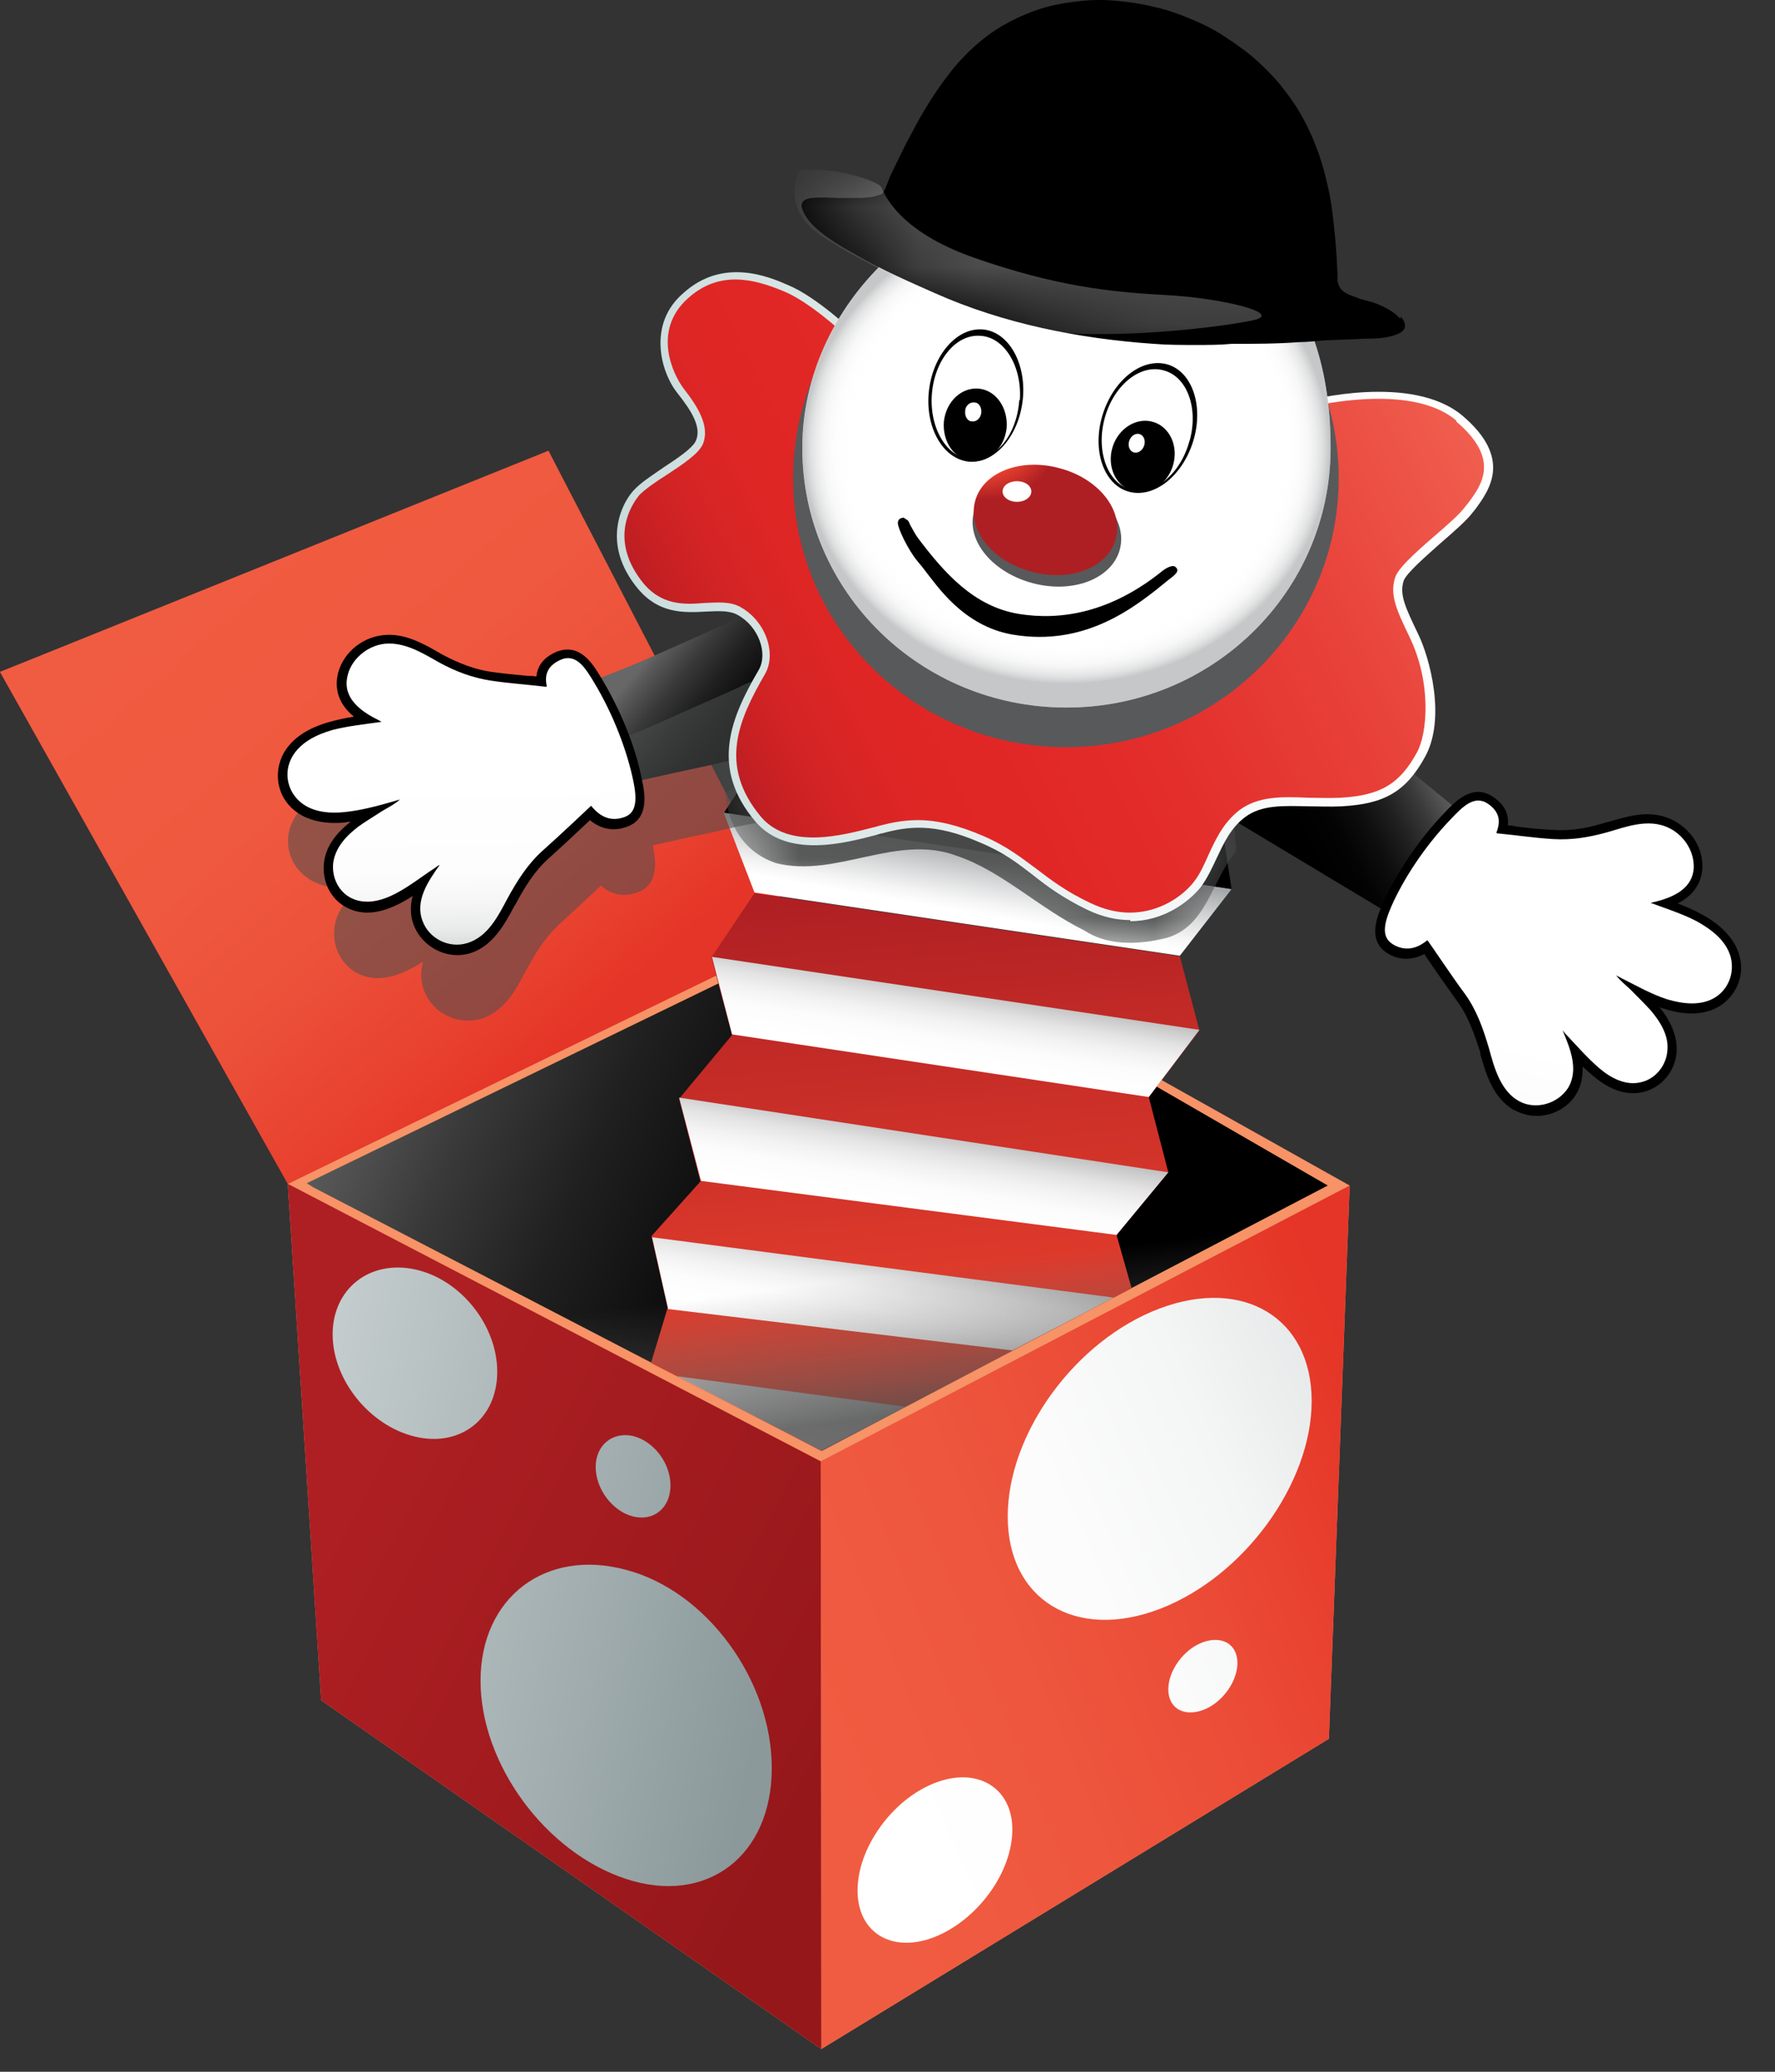 <svg width="30" height="35" viewBox="0 0 30 35" fill="none" xmlns="http://www.w3.org/2000/svg">
<rect x="0" y="0" width="30" height="35" fill="#333333" stroke="none"/>
<path d="M4.864 19.999L5.428 28.725L13.881 34.616L22.46 29.375L22.811 20.028L19.279 18.048L13.949 15.418" fill="#F79366"/>
<path d="M13.511 15.796L4.864 19.999L0 11.351L9.26 7.673L13.511 15.796Z" fill="#E12726"/>
<path d="M0 11.351L9.27 7.614L13.511 15.796L4.864 19.999L0 11.351Z" fill="url(#paint0_linear_2296_143)"/>
<path d="M22.46 29.375L13.881 34.616L13.871 24.687L22.811 20.028L22.46 29.375Z" fill="url(#paint1_linear_2296_143)"/>
<path d="M4.864 19.999L13.871 24.687L13.881 34.616L5.428 28.725L4.864 19.999Z" fill="url(#paint2_linear_2296_143)"/>
<path d="M5.292 20.057L13.871 24.503L22.441 20.028L19.231 18.174L13.988 15.719L5.185 19.989" fill="url(#paint3_linear_2296_143)"/>
<path d="M8.404 23.173C8.404 23.969 7.782 24.454 7.013 24.27C6.245 24.085 5.622 23.309 5.622 22.542C5.622 21.775 6.245 21.28 7.013 21.445C7.782 21.61 8.404 22.387 8.404 23.173Z" fill="url(#paint4_linear_2296_143)"/>
<path d="M13.044 29.87C13.044 31.355 11.945 32.19 10.583 31.743C9.221 31.297 8.122 29.802 8.122 28.395C8.122 26.987 9.221 26.152 10.583 26.521C11.945 26.88 13.044 28.385 13.044 29.87Z" fill="url(#paint5_linear_2296_143)"/>
<path d="M11.332 25.095C11.332 25.473 11.05 25.706 10.7 25.619C10.35 25.531 10.068 25.153 10.068 24.784C10.068 24.415 10.35 24.182 10.7 24.26C11.05 24.347 11.332 24.716 11.332 25.095Z" fill="url(#paint6_linear_2296_143)"/>
<path d="M17.11 30.908C17.11 31.627 16.527 32.432 15.797 32.723C15.077 33.005 14.494 32.655 14.494 31.937C14.494 31.219 15.077 30.404 15.797 30.122C16.517 29.841 17.11 30.2 17.11 30.908Z" fill="url(#paint7_linear_2296_143)"/>
<path d="M22.169 23.668C22.169 25.065 21.021 26.638 19.601 27.181C18.18 27.725 17.032 27.026 17.032 25.619C17.032 24.211 18.18 22.639 19.601 22.105C21.021 21.571 22.169 22.27 22.169 23.668Z" fill="url(#paint8_linear_2296_143)"/>
<path d="M20.914 28.094C20.914 28.414 20.651 28.773 20.33 28.89C20.009 29.006 19.746 28.86 19.746 28.54C19.746 28.22 20.009 27.861 20.33 27.744C20.651 27.628 20.914 27.773 20.914 28.094Z" fill="url(#paint9_linear_2296_143)"/>
<path d="M12.966 10.254L12.431 10.458C12.344 10.507 12.256 10.545 12.169 10.584C11.751 10.769 11.342 10.953 10.924 11.137C10.758 11.215 10.321 11.38 10.039 11.497C9.893 11.555 9.786 11.594 9.786 11.594L10.467 13.312L10.729 13.185V13.205L11.342 13.069C11.644 13.001 11.955 12.943 12.256 12.865L12.655 12.787L12.928 11.419L13.132 10.274L12.986 10.245L12.966 10.254Z" fill="url(#paint10_linear_2296_143)"/>
<path d="M23.501 15.447L20.398 13.583L22.091 11.972L22.149 11.895L22.246 11.72L24.707 13.739" fill="url(#paint11_linear_2296_143)"/>
<path d="M19.124 21.756L18.871 20.863L19.746 19.805L19.416 18.533L20.272 17.407L19.941 16.155L12.752 15.088L12.023 16.175L12.373 17.485L11.478 18.562L11.838 19.96L11.011 20.882L11.284 22.095L11.002 23.027C11.391 23.221 13.881 24.512 13.881 24.512C13.881 24.512 19.104 21.775 19.124 21.765V21.756Z" fill="url(#paint12_linear_2296_143)"/>
<path d="M12.033 16.165L20.272 17.398L19.416 18.533L12.373 17.475" fill="url(#paint13_linear_2296_143)"/>
<path d="M11.478 18.543L19.746 19.805L18.871 20.863L11.848 19.95" fill="url(#paint14_linear_2296_143)"/>
<path d="M11.021 20.902L18.822 21.921L17.11 22.814L11.293 22.115" fill="url(#paint15_linear_2296_143)"/>
<path d="M25.593 18.757C25.233 18.553 25.116 18.145 25.019 17.805V17.776C24.921 17.485 24.824 17.175 24.62 16.903C24.474 16.699 24.221 16.34 24.085 16.136C24.085 16.136 24.085 16.126 24.075 16.117C23.812 16.253 23.598 16.194 23.453 16.107C23.093 15.884 23.287 15.457 23.375 15.253C23.608 14.738 23.988 14.175 24.406 13.739C24.6 13.535 24.892 13.224 25.242 13.467C25.427 13.593 25.505 13.748 25.485 13.943C25.534 13.943 25.573 13.952 25.622 13.962C25.826 13.991 26.04 14.01 26.244 14.02C26.517 14.04 26.799 14.001 27.11 13.904L27.188 13.884C27.489 13.797 27.82 13.69 28.16 13.807C28.53 13.933 28.793 14.292 28.773 14.67C28.754 14.981 28.55 15.165 28.355 15.262C28.482 15.311 28.618 15.369 28.744 15.437C29.094 15.622 29.318 15.864 29.396 16.136C29.493 16.466 29.357 16.806 29.075 16.99C28.832 17.145 28.501 17.165 28.122 17.039C28.092 17.039 28.063 17.019 28.044 17.01C28.258 17.272 28.355 17.534 28.336 17.786C28.306 18.106 28.083 18.368 27.781 18.446C27.509 18.514 27.227 18.427 26.935 18.184C26.867 18.126 26.808 18.077 26.75 18.019C26.75 18.184 26.731 18.339 26.633 18.495C26.458 18.776 26.108 18.902 25.806 18.834C25.738 18.815 25.67 18.795 25.602 18.757H25.593ZM26.526 17.31C26.526 17.31 26.546 17.33 26.555 17.34C26.565 17.349 26.575 17.359 26.585 17.378C26.633 17.427 26.672 17.475 26.721 17.524C26.857 17.67 26.983 17.815 27.129 17.932C27.343 18.106 27.528 18.174 27.694 18.135C27.859 18.097 27.995 17.932 28.015 17.747C28.034 17.573 27.956 17.388 27.771 17.175C27.703 17.097 27.625 17.019 27.548 16.942L27.499 16.893C27.499 16.893 27.431 16.835 27.402 16.806C27.324 16.738 27.246 16.67 27.178 16.582L26.77 16.039L27.373 16.35C27.373 16.35 27.441 16.379 27.46 16.398L27.548 16.447C27.762 16.563 27.985 16.68 28.209 16.747C28.404 16.815 28.686 16.864 28.89 16.728C29.055 16.621 29.133 16.418 29.075 16.223C29.017 16.029 28.851 15.864 28.579 15.719C28.365 15.612 28.131 15.525 27.908 15.447L27.324 15.243L27.83 15.117C27.83 15.117 27.908 15.098 27.947 15.088C28.277 14.991 28.433 14.865 28.443 14.661C28.452 14.428 28.287 14.195 28.044 14.117C27.801 14.04 27.528 14.117 27.266 14.205L27.188 14.224C26.838 14.331 26.526 14.37 26.215 14.35C26.001 14.34 25.787 14.311 25.573 14.282C25.466 14.273 25.369 14.253 25.262 14.243L25.048 14.224L25.126 14.03C25.174 13.904 25.184 13.826 25.048 13.739C24.941 13.661 24.834 13.739 24.61 13.972C24.221 14.379 23.851 14.913 23.637 15.398C23.462 15.777 23.54 15.825 23.589 15.855C23.725 15.932 23.842 15.922 23.988 15.796L24.114 15.69L24.211 15.825C24.211 15.825 24.26 15.893 24.308 15.971C24.445 16.165 24.698 16.534 24.834 16.728C25.058 17.039 25.174 17.378 25.271 17.699V17.728C25.359 18.019 25.456 18.349 25.7 18.485C25.904 18.601 26.186 18.524 26.312 18.33C26.458 18.106 26.351 17.815 26.215 17.495L25.865 16.689L26.468 17.32L26.526 17.31Z" fill="black"/>
<path d="M25.301 14.078C25.612 14.107 25.933 14.156 26.244 14.175C26.565 14.195 26.857 14.146 27.168 14.059C27.47 13.972 27.801 13.845 28.122 13.952C28.413 14.049 28.637 14.34 28.627 14.661C28.608 15 28.306 15.146 28.015 15.224C27.976 15.233 27.937 15.243 27.898 15.253C28.16 15.35 28.433 15.437 28.676 15.563C28.919 15.699 29.172 15.884 29.25 16.165C29.318 16.427 29.221 16.699 28.997 16.845C28.754 17 28.443 16.961 28.18 16.883C27.908 16.796 27.655 16.65 27.402 16.524C27.373 16.505 27.343 16.495 27.314 16.476C27.402 16.592 27.518 16.67 27.616 16.777C27.713 16.874 27.81 16.971 27.898 17.068C28.063 17.262 28.209 17.495 28.18 17.757C28.16 18 27.985 18.223 27.742 18.281C27.48 18.349 27.227 18.213 27.032 18.048C26.828 17.873 26.653 17.67 26.468 17.475C26.448 17.456 26.429 17.427 26.41 17.407C26.536 17.708 26.692 18.077 26.497 18.388C26.322 18.65 25.952 18.757 25.67 18.601C25.359 18.427 25.252 18.029 25.165 17.708C25.067 17.378 24.96 17.068 24.756 16.786C24.552 16.515 24.153 15.913 24.124 15.884C24.007 15.981 23.793 16.107 23.54 15.952C23.355 15.835 23.375 15.631 23.521 15.301C23.715 14.865 24.065 14.311 24.523 13.836C24.717 13.632 24.921 13.418 25.155 13.583C25.388 13.748 25.34 13.933 25.291 14.069L25.301 14.078Z" fill="url(#paint16_linear_2296_143)"/>
<path d="M11.449 23.25L15.301 23.765L13.881 24.503L11.449 23.25Z" fill="url(#paint17_linear_2296_143)"/>
<path d="M12.227 13.719L20.816 15.02L19.941 16.146L12.752 15.078" fill="url(#paint18_linear_2296_143)"/>
<g style="mix-blend-mode:multiply" opacity="0.56">
<path d="M13.132 11.351L12.597 11.555C12.509 11.603 12.422 11.642 12.334 11.681C11.916 11.865 11.507 12.05 11.089 12.234C10.943 12.302 10.603 12.438 10.33 12.545C10.184 12.302 9.961 11.953 9.581 12.118C9.377 12.205 9.26 12.341 9.241 12.535C9.192 12.535 9.153 12.535 9.105 12.525C8.9 12.506 8.686 12.487 8.482 12.457C8.21 12.419 7.947 12.322 7.655 12.166L7.587 12.127C7.315 11.972 7.013 11.807 6.653 11.836C6.264 11.875 5.934 12.176 5.875 12.545C5.827 12.855 5.982 13.069 6.157 13.215C6.021 13.234 5.885 13.263 5.749 13.302C5.36 13.409 5.097 13.593 4.961 13.845C4.796 14.146 4.854 14.515 5.097 14.748C5.301 14.952 5.622 15.039 6.011 15C6.041 15 6.07 15 6.099 14.991C5.827 15.204 5.681 15.428 5.652 15.68C5.613 16 5.778 16.311 6.05 16.447C6.303 16.573 6.595 16.544 6.936 16.369C7.013 16.33 7.081 16.291 7.15 16.243C7.111 16.398 7.101 16.563 7.169 16.738C7.286 17.048 7.587 17.242 7.908 17.242C7.976 17.242 8.054 17.233 8.122 17.213C8.521 17.097 8.725 16.718 8.881 16.408L8.9 16.379C9.046 16.107 9.212 15.835 9.465 15.602C9.649 15.437 9.97 15.136 10.146 14.971C10.146 14.971 10.146 14.971 10.155 14.962C10.379 15.156 10.603 15.136 10.768 15.078C11.157 14.942 11.079 14.505 11.031 14.282L11.507 14.175C11.809 14.107 12.12 14.049 12.422 13.972L12.821 13.894L13.093 12.525L13.297 11.38L13.151 11.351H13.132Z" fill="#4D4E4E"/>
</g>
<path d="M12.237 13.729L12.743 12.953L20.242 13.661L20.612 13.71L20.816 15.02" fill="black"/>
<path d="M7.733 16.136C7.412 16.136 7.111 15.932 6.994 15.631C6.926 15.457 6.936 15.292 6.974 15.136C6.906 15.185 6.829 15.224 6.76 15.262C6.42 15.437 6.128 15.466 5.875 15.34C5.593 15.204 5.438 14.894 5.476 14.573C5.506 14.321 5.652 14.098 5.924 13.884C5.895 13.884 5.866 13.884 5.836 13.894C5.447 13.933 5.126 13.845 4.922 13.642C4.679 13.409 4.63 13.04 4.786 12.739C4.922 12.487 5.185 12.302 5.574 12.195C5.71 12.157 5.846 12.127 5.982 12.108C5.807 11.963 5.652 11.749 5.7 11.438C5.759 11.07 6.089 10.769 6.478 10.73C6.829 10.691 7.14 10.866 7.412 11.021L7.48 11.06C7.772 11.215 8.035 11.312 8.307 11.351C8.511 11.38 8.725 11.4 8.93 11.419C8.978 11.419 9.017 11.419 9.066 11.429C9.085 11.235 9.202 11.099 9.406 11.011C9.805 10.856 10.019 11.215 10.165 11.458C10.476 11.972 10.739 12.603 10.846 13.156C10.895 13.38 10.992 13.836 10.583 13.972C10.418 14.03 10.194 14.04 9.97 13.855C9.97 13.855 9.97 13.855 9.961 13.865C9.786 14.03 9.465 14.331 9.28 14.496C9.027 14.719 8.862 15 8.716 15.272L8.696 15.301C8.531 15.612 8.327 15.99 7.937 16.107C7.869 16.126 7.801 16.136 7.723 16.136H7.733ZM8.074 14.01L7.558 14.719C7.354 15.01 7.188 15.262 7.286 15.515C7.373 15.738 7.626 15.864 7.85 15.806C8.122 15.728 8.278 15.418 8.424 15.156L8.443 15.127C8.599 14.835 8.784 14.525 9.076 14.273C9.26 14.107 9.581 13.807 9.756 13.642C9.825 13.574 9.883 13.525 9.883 13.515L10.009 13.409L10.116 13.535C10.233 13.68 10.35 13.729 10.496 13.68C10.554 13.661 10.632 13.632 10.544 13.224C10.437 12.71 10.194 12.108 9.902 11.623C9.737 11.341 9.649 11.254 9.533 11.303C9.387 11.361 9.367 11.438 9.397 11.574L9.435 11.778L9.221 11.759C9.114 11.749 9.017 11.739 8.91 11.73C8.706 11.71 8.482 11.691 8.268 11.652C7.957 11.603 7.665 11.497 7.344 11.322L7.276 11.283C7.033 11.147 6.79 11.011 6.527 11.031C6.284 11.06 6.06 11.254 6.021 11.477C5.992 11.671 6.109 11.827 6.41 11.992C6.449 12.011 6.478 12.03 6.517 12.05L6.984 12.283L6.371 12.36C6.138 12.39 5.885 12.419 5.661 12.487C5.36 12.574 5.165 12.7 5.068 12.875C4.971 13.05 5 13.263 5.146 13.409C5.321 13.583 5.603 13.593 5.807 13.574C6.041 13.554 6.284 13.486 6.517 13.418L6.615 13.389C6.615 13.389 6.683 13.37 6.712 13.36L7.373 13.185L6.858 13.632C6.77 13.71 6.683 13.758 6.595 13.807C6.556 13.826 6.517 13.855 6.478 13.875L6.42 13.913C6.323 13.972 6.235 14.03 6.148 14.098C5.924 14.273 5.807 14.428 5.788 14.602C5.768 14.787 5.856 14.971 6.011 15.049C6.167 15.127 6.362 15.098 6.605 14.971C6.77 14.884 6.926 14.777 7.091 14.661C7.15 14.622 7.198 14.583 7.257 14.544C7.276 14.535 7.286 14.525 7.295 14.515C7.305 14.515 7.315 14.496 7.334 14.486L8.064 13.991L8.074 14.01Z" fill="black"/>
<path d="M9.231 11.603C8.92 11.565 8.599 11.545 8.288 11.497C7.976 11.448 7.694 11.341 7.412 11.186C7.14 11.031 6.838 10.846 6.508 10.875C6.206 10.905 5.914 11.147 5.866 11.458C5.807 11.788 6.08 12.001 6.342 12.137C6.381 12.157 6.42 12.176 6.449 12.195C6.167 12.234 5.895 12.263 5.622 12.331C5.35 12.409 5.068 12.545 4.932 12.797C4.805 13.03 4.844 13.321 5.039 13.515C5.243 13.719 5.554 13.748 5.827 13.719C6.109 13.69 6.391 13.613 6.663 13.535C6.692 13.525 6.731 13.515 6.76 13.506C6.653 13.603 6.517 13.661 6.401 13.739C6.284 13.816 6.167 13.884 6.06 13.962C5.856 14.117 5.671 14.311 5.632 14.573C5.603 14.816 5.72 15.068 5.943 15.175C6.187 15.292 6.459 15.214 6.683 15.098C6.926 14.971 7.13 14.806 7.354 14.661C7.383 14.641 7.402 14.622 7.432 14.612C7.237 14.884 7.013 15.214 7.14 15.554C7.247 15.855 7.587 16.029 7.899 15.932C8.249 15.825 8.424 15.466 8.579 15.175C8.745 14.874 8.92 14.593 9.183 14.36C9.435 14.137 9.961 13.642 9.99 13.613C10.087 13.729 10.262 13.904 10.544 13.807C10.749 13.739 10.778 13.535 10.7 13.176C10.603 12.71 10.379 12.089 10.039 11.526C9.893 11.283 9.737 11.031 9.474 11.147C9.212 11.264 9.212 11.448 9.241 11.594L9.231 11.603Z" fill="url(#paint19_linear_2296_143)"/>
<path style="mix-blend-mode:multiply" opacity="0.8" d="M21.137 20.707L13.891 24.512L8.949 21.95L21.137 20.707Z" fill="url(#paint20_linear_2296_143)"/>
<mask id="mask0_2296_143" style="mask-type:luminance" maskUnits="userSpaceOnUse" x="12" y="12" width="9" height="5">
<path d="M20.408 12.681L20.816 15.03L19.922 16.146L12.762 15.078L12.325 14.01L12.256 13.739L12.791 12.787L20.408 12.681Z" fill="white"/>
</mask>
<g mask="url(#mask0_2296_143)">
<g style="mix-blend-mode:multiply" opacity="0.92">
<path d="M12.256 13.399C12.305 13.933 12.568 14.399 13.122 14.583C14.134 14.835 15.155 14.078 16.167 14.457C16.925 14.709 17.558 15.34 18.326 15.719C18.706 15.971 19.211 15.971 19.717 15.845C20.398 15.651 20.486 14.855 20.894 14.379L20.816 13.37L12.869 12.991L12.256 13.399Z" fill="#4D4E4E"/>
</g>
</g>
<path d="M19.104 15.544C18.881 15.544 18.637 15.495 18.375 15.369C17.957 15.165 17.694 14.971 17.451 14.777C17.198 14.583 16.964 14.399 16.566 14.234C15.787 13.894 15.34 13.962 14.912 14.078C14.883 14.078 14.844 14.098 14.805 14.107C14.28 14.243 13.307 14.505 12.772 13.884C11.984 12.962 12.363 12.108 12.821 11.322C12.986 11.04 12.821 10.584 12.47 10.39C12.334 10.312 12.149 10.322 11.935 10.332C11.566 10.351 11.118 10.38 10.749 9.905C10.496 9.585 10.389 9.235 10.437 8.895C10.486 8.546 10.661 8.332 10.72 8.274C10.836 8.148 11.021 8.032 11.216 7.896C11.439 7.75 11.702 7.575 11.76 7.449C11.867 7.216 11.673 6.925 11.459 6.653C11.293 6.45 11.186 6.158 11.167 5.896C11.138 5.527 11.264 5.197 11.546 4.955C12.217 4.343 12.996 4.673 13.326 4.819C13.793 5.013 14.416 5.595 14.435 5.625C14.776 5.945 14.63 6.566 14.406 7.003C14.309 7.187 13.531 8.798 14.824 10.264C16.118 11.71 17.889 12.001 19.075 11.642C20.369 11.254 21.322 10.332 21.741 9.06C22.159 7.799 21.964 6.915 21.964 6.906C21.954 6.848 21.984 6.799 22.042 6.78C22.12 6.76 23.861 6.304 24.717 7.022C25.563 7.74 25.174 8.274 24.941 8.595L24.902 8.643C24.795 8.789 24.581 8.973 24.347 9.177C24.095 9.4 23.773 9.682 23.725 9.808C23.647 10.041 23.754 10.264 23.968 10.71C24.163 11.108 24.445 12.137 24.085 12.787C23.764 13.37 23.404 13.583 22.674 13.622C22.48 13.632 22.295 13.622 22.12 13.622C21.692 13.613 21.322 13.593 21.04 13.807C20.797 13.991 20.68 14.253 20.564 14.496C20.486 14.661 20.408 14.835 20.291 14.991C20.087 15.243 19.659 15.563 19.104 15.563V15.544ZM15.534 13.777C15.836 13.777 16.196 13.845 16.653 14.04C17.071 14.224 17.315 14.408 17.577 14.612C17.82 14.797 18.064 14.991 18.462 15.175C19.26 15.554 19.892 15.146 20.136 14.835C20.233 14.709 20.311 14.554 20.379 14.389C20.495 14.127 20.632 13.836 20.914 13.622C21.254 13.36 21.672 13.38 22.12 13.389C22.295 13.389 22.48 13.399 22.665 13.389C23.316 13.35 23.618 13.176 23.9 12.661C24.065 12.351 24.143 11.535 23.773 10.769C23.559 10.332 23.423 10.041 23.521 9.72C23.579 9.546 23.822 9.322 24.201 8.992C24.416 8.808 24.63 8.614 24.727 8.488L24.766 8.439C24.989 8.129 25.271 7.75 24.571 7.148C23.91 6.585 22.538 6.838 22.178 6.925C22.217 7.197 22.295 8.002 21.935 9.09C21.488 10.429 20.495 11.39 19.134 11.797C17.889 12.176 16.021 11.875 14.669 10.361C13.278 8.798 14.114 7.061 14.221 6.867C14.426 6.479 14.533 5.964 14.299 5.741C14.299 5.741 13.677 5.159 13.249 4.974C12.762 4.77 12.188 4.615 11.682 5.081C11.118 5.595 11.449 6.285 11.624 6.508C11.877 6.838 12.101 7.187 11.955 7.517C11.877 7.702 11.614 7.876 11.332 8.051C11.157 8.168 10.972 8.284 10.875 8.391C10.856 8.42 10.33 8.992 10.924 9.759C11.225 10.148 11.585 10.128 11.935 10.109C12.169 10.099 12.393 10.08 12.587 10.196C13.035 10.448 13.239 11.031 13.015 11.409C12.577 12.166 12.247 12.914 12.947 13.739C13.395 14.263 14.289 14.03 14.766 13.894C14.805 13.884 14.844 13.875 14.873 13.865C15.087 13.807 15.301 13.768 15.544 13.768L15.534 13.777Z" fill="url(#paint21_linear_2296_143)"/>
<path d="M24.62 7.11C23.939 6.527 22.567 6.78 22.169 6.867H22.11V6.945C22.159 7.236 22.217 8.022 21.867 9.08C21.429 10.39 20.447 11.341 19.104 11.749C17.879 12.118 16.04 11.827 14.708 10.332C13.346 8.798 14.173 7.11 14.27 6.915C14.494 6.488 14.591 5.955 14.328 5.702L14.309 5.683C14.202 5.576 13.657 5.091 13.258 4.926C12.752 4.712 12.159 4.557 11.624 5.042C11.021 5.586 11.371 6.323 11.556 6.566C11.799 6.877 12.004 7.207 11.877 7.508C11.799 7.673 11.546 7.838 11.284 8.012C11.099 8.129 10.914 8.255 10.807 8.362C10.788 8.391 10.223 9.012 10.846 9.818C11.167 10.235 11.566 10.215 11.916 10.186C12.14 10.177 12.354 10.157 12.529 10.264C12.937 10.497 13.132 11.04 12.928 11.39C12.48 12.166 12.14 12.933 12.86 13.797C13.336 14.36 14.251 14.107 14.747 13.981C14.786 13.972 14.824 13.962 14.854 13.952C15.077 13.894 15.282 13.855 15.515 13.855C15.846 13.855 16.196 13.943 16.605 14.117C17.013 14.292 17.256 14.486 17.519 14.68C17.762 14.865 18.015 15.059 18.424 15.253C18.667 15.369 18.89 15.418 19.095 15.418C19.61 15.418 19.999 15.127 20.174 14.903C20.281 14.768 20.349 14.612 20.427 14.438C20.544 14.185 20.671 13.904 20.943 13.69C21.264 13.447 21.672 13.457 22.11 13.477C22.285 13.477 22.47 13.486 22.655 13.477C23.336 13.438 23.657 13.244 23.949 12.71C24.124 12.39 24.201 11.545 23.822 10.759C23.618 10.332 23.482 10.06 23.579 9.759C23.628 9.604 23.881 9.371 24.24 9.06C24.454 8.876 24.678 8.682 24.775 8.546L24.814 8.498C25.048 8.187 25.359 7.75 24.61 7.119L24.62 7.11Z" fill="url(#paint22_linear_2296_143)"/>
<g style="mix-blend-mode:multiply">
<path d="M22.626 8.08C22.626 10.584 20.564 12.623 18.015 12.623C15.466 12.623 13.404 10.594 13.404 8.08C13.404 5.566 15.466 3.538 18.015 3.538C20.564 3.538 22.626 5.566 22.626 8.08Z" fill="#58595B"/>
</g>
<path d="M22.489 7.566C22.489 9.992 20.495 11.953 18.025 11.953C15.554 11.953 13.56 9.992 13.56 7.566C13.56 5.139 15.729 3.062 18.19 3.179C21.293 3.324 22.489 5.139 22.489 7.566Z" fill="white"/>
<path d="M22.489 7.566C22.489 9.992 20.495 11.953 18.025 11.953C15.554 11.953 13.56 9.992 13.56 7.566C13.56 5.139 15.729 3.062 18.19 3.179C21.293 3.324 22.489 5.139 22.489 7.566Z" fill="url(#paint23_radial_2296_143)"/>
<path d="M17.285 6.76C17.217 7.372 16.809 7.838 16.371 7.799C15.933 7.75 15.632 7.216 15.7 6.605C15.768 5.993 16.177 5.527 16.614 5.566C17.052 5.605 17.354 6.149 17.285 6.76Z" fill="black"/>
<path d="M17.227 6.76C17.188 7.343 16.828 7.789 16.42 7.76C16.011 7.74 15.71 7.245 15.749 6.673C15.787 6.1 16.147 5.644 16.566 5.673C16.974 5.692 17.276 6.188 17.237 6.76H17.227Z" fill="white"/>
<path d="M17.013 7.236C16.974 7.575 16.712 7.818 16.42 7.789C16.128 7.76 15.924 7.459 15.953 7.119C15.992 6.78 16.254 6.537 16.546 6.566C16.838 6.595 17.042 6.896 17.013 7.236Z" fill="black"/>
<path d="M15.262 8.74C15.262 8.74 15.33 8.779 15.35 8.798C15.369 8.828 15.379 8.866 15.398 8.895C15.437 8.963 15.466 9.022 15.515 9.09C15.963 9.682 16.459 10.245 17.217 10.371C17.927 10.487 18.774 10.351 19.649 9.643C19.698 9.604 19.814 9.536 19.863 9.575C19.951 9.643 19.863 9.711 19.747 9.798C19.212 10.235 18.365 10.934 17.11 10.72C16.274 10.575 15.826 9.876 15.651 9.662C15.603 9.594 15.544 9.526 15.496 9.468C15.34 9.274 15.175 8.925 15.175 8.837C15.175 8.798 15.194 8.76 15.243 8.75H15.262V8.74Z" fill="black"/>
<path d="M20.165 7.459C19.98 8.051 19.494 8.43 19.066 8.303C18.647 8.177 18.453 7.595 18.637 7.003C18.822 6.411 19.309 6.032 19.737 6.158C20.155 6.285 20.349 6.867 20.165 7.459Z" fill="black"/>
<path d="M20.106 7.44C19.96 8.002 19.513 8.371 19.124 8.274C18.725 8.177 18.521 7.634 18.667 7.08C18.813 6.518 19.26 6.149 19.659 6.255C20.058 6.353 20.262 6.886 20.106 7.449V7.44Z" fill="white"/>
<path d="M19.824 7.867C19.727 8.187 19.416 8.381 19.134 8.294C18.852 8.206 18.706 7.876 18.803 7.556C18.9 7.236 19.212 7.042 19.494 7.129C19.776 7.216 19.922 7.546 19.824 7.867Z" fill="black"/>
<g style="mix-blend-mode:multiply" opacity="0.69">
<path d="M22.499 8.197C22.217 10.798 19.999 12.671 17.548 12.39C15.097 12.108 13.326 9.769 13.608 7.178C13.891 4.586 16.352 2.703 18.813 2.985C21.274 3.266 22.781 5.605 22.509 8.197H22.499Z" fill="url(#paint24_radial_2296_143)"/>
</g>
<g style="mix-blend-mode:multiply">
<path d="M18.929 9.274C18.803 9.769 18.151 10.031 17.47 9.856C16.789 9.682 16.332 9.148 16.459 8.653C16.585 8.158 17.237 7.896 17.918 8.07C18.599 8.245 19.056 8.779 18.929 9.274Z" fill="#58595B"/>
</g>
<path d="M18.861 9.09C18.744 9.575 18.112 9.837 17.451 9.662C16.789 9.497 16.352 8.963 16.478 8.478C16.595 7.993 17.227 7.731 17.889 7.905C18.55 8.07 18.988 8.604 18.861 9.09Z" fill="url(#paint25_radial_2296_143)"/>
<path d="M17.431 8.303C17.431 8.4 17.324 8.478 17.188 8.478C17.052 8.478 16.945 8.4 16.945 8.303C16.945 8.206 17.052 8.129 17.188 8.129C17.324 8.129 17.431 8.206 17.431 8.303Z" fill="white"/>
<path d="M23.666 5.382C23.55 5.256 23.375 5.168 23.209 5.11C23.141 5.091 23.073 5.071 22.995 5.052C22.908 5.013 22.811 4.994 22.723 4.935C22.655 4.897 22.626 4.829 22.606 4.751C22.606 4.712 22.606 4.673 22.606 4.635C22.596 4.431 22.587 4.227 22.567 4.033C22.548 3.839 22.528 3.635 22.499 3.441C22.47 3.247 22.422 3.053 22.373 2.868C22.324 2.684 22.256 2.499 22.178 2.315C22.1 2.14 22.013 1.965 21.906 1.8C21.799 1.635 21.682 1.48 21.556 1.335C21.419 1.189 21.274 1.043 21.118 0.917C20.962 0.791 20.787 0.675 20.622 0.568C20.447 0.461 20.262 0.374 20.067 0.296C19.873 0.218 19.678 0.15 19.484 0.112C19.289 0.063 19.085 0.034 18.881 0.015C18.686 -0.005 18.482 -0.005 18.287 0.015C18.093 0.034 17.898 0.063 17.713 0.112C17.529 0.16 17.354 0.228 17.188 0.306C17.023 0.383 16.857 0.48 16.712 0.587C16.566 0.694 16.42 0.82 16.293 0.956C16.157 1.092 16.04 1.247 15.924 1.403C15.807 1.567 15.7 1.732 15.603 1.897C15.496 2.072 15.408 2.257 15.311 2.431C15.223 2.616 15.126 2.8 15.038 2.994L14.97 3.169C14.97 3.169 14.941 3.227 14.931 3.247C14.902 3.285 14.893 3.285 14.854 3.295C14.747 3.334 14.678 3.334 14.562 3.344C14.445 3.344 14.338 3.344 14.221 3.344C14.221 3.353 13.891 3.324 13.745 3.344C13.647 3.344 13.531 3.382 13.55 3.499C13.638 3.858 14.212 4.159 14.503 4.324C14.922 4.567 15.369 4.761 15.807 4.955C16.964 5.469 18.239 5.722 19.503 5.809C19.737 5.828 19.98 5.828 20.213 5.828C20.418 5.828 20.612 5.828 20.816 5.809C21.196 5.809 21.575 5.809 21.954 5.78C22.1 5.78 22.246 5.76 22.383 5.751C22.558 5.741 22.976 5.731 23.024 5.722C23.219 5.722 23.433 5.722 23.618 5.644C23.773 5.586 23.783 5.469 23.676 5.353L23.666 5.382Z" fill="black"/>
<mask id="mask1_2296_143" style="mask-type:luminance" maskUnits="userSpaceOnUse" x="13" y="0" width="11" height="6">
<path d="M23.666 5.382C23.55 5.256 23.375 5.168 23.209 5.11C23.141 5.091 23.073 5.071 22.995 5.052C22.908 5.013 22.811 4.994 22.723 4.935C22.655 4.897 22.626 4.829 22.606 4.751C22.606 4.712 22.606 4.673 22.606 4.635C22.596 4.431 22.587 4.227 22.567 4.033C22.548 3.839 22.528 3.635 22.499 3.441C22.47 3.247 22.422 3.053 22.373 2.868C22.324 2.684 22.256 2.499 22.178 2.315C22.1 2.14 22.013 1.965 21.906 1.8C21.799 1.635 21.682 1.48 21.556 1.335C21.419 1.189 21.274 1.043 21.118 0.917C20.962 0.791 20.787 0.675 20.622 0.568C20.447 0.461 20.262 0.374 20.067 0.296C19.873 0.218 19.678 0.15 19.484 0.112C19.289 0.063 19.085 0.034 18.881 0.015C18.686 -0.005 18.482 -0.005 18.287 0.015C18.093 0.034 17.898 0.063 17.713 0.112C17.529 0.16 17.354 0.228 17.188 0.306C17.023 0.383 16.857 0.48 16.712 0.587C16.566 0.694 16.42 0.82 16.293 0.956C16.157 1.092 16.04 1.247 15.924 1.403C15.807 1.567 15.7 1.732 15.603 1.897C15.496 2.072 15.408 2.257 15.311 2.431C15.223 2.616 15.126 2.8 15.038 2.994L14.97 3.169C14.97 3.169 14.941 3.227 14.931 3.247C14.902 3.285 14.893 3.285 14.854 3.295C14.747 3.334 14.678 3.334 14.562 3.344C14.445 3.344 14.338 3.344 14.221 3.344C14.221 3.353 13.891 3.324 13.745 3.344C13.647 3.344 13.531 3.382 13.55 3.499C13.638 3.858 14.212 4.159 14.503 4.324C14.922 4.567 15.369 4.761 15.807 4.955C16.964 5.469 18.239 5.722 19.503 5.809C19.737 5.828 19.98 5.828 20.213 5.828C20.418 5.828 20.612 5.828 20.816 5.809C21.196 5.809 21.575 5.809 21.954 5.78C22.1 5.78 22.246 5.76 22.383 5.751C22.558 5.741 22.976 5.731 23.024 5.722C23.219 5.722 23.433 5.722 23.618 5.644C23.773 5.586 23.783 5.469 23.676 5.353L23.666 5.382Z" fill="white"/>
</mask>
<g mask="url(#mask1_2296_143)">
<g opacity="0.3">
<path d="M13.502 2.868C14.192 2.82 14.844 3.072 14.893 3.159C14.941 3.247 15.145 3.897 16.488 4.363C17.83 4.829 18.754 4.935 19.698 4.984C20.641 5.033 21.721 5.295 21.176 5.411C20.632 5.528 18.715 5.77 17.344 5.566C16.731 5.469 14.066 4.246 13.657 3.8C13.249 3.353 13.511 2.868 13.511 2.868H13.502Z" fill="white"/>
</g>
<path opacity="0.5" d="M17.762 2.577C18.767 2.577 19.581 1.764 19.581 0.762C19.581 -0.24 18.767 -1.053 17.762 -1.053C16.757 -1.053 15.943 -0.24 15.943 0.762C15.943 1.764 16.757 2.577 17.762 2.577Z" fill="url(#paint26_radial_2296_143)"/>
</g>
<path d="M16.585 6.974C16.575 7.061 16.507 7.129 16.429 7.119C16.352 7.119 16.303 7.032 16.313 6.945C16.313 6.857 16.39 6.789 16.468 6.799C16.546 6.799 16.595 6.886 16.585 6.974Z" fill="white"/>
<path d="M19.338 7.527C19.309 7.614 19.231 7.663 19.163 7.643C19.095 7.624 19.056 7.537 19.085 7.449C19.114 7.362 19.192 7.313 19.26 7.333C19.328 7.352 19.367 7.44 19.338 7.527Z" fill="white"/>
<defs>
<linearGradient id="paint0_linear_2296_143" x1="10.486" y1="17.718" x2="3.374" y2="9.55" gradientUnits="userSpaceOnUse">
<stop offset="0.07" stop-color="#E53528"/>
<stop offset="0.19" stop-color="#E8412F"/>
<stop offset="0.4" stop-color="#EC5039"/>
<stop offset="0.64" stop-color="#EF593F"/>
<stop offset="1" stop-color="#F05C41"/>
</linearGradient>
<linearGradient id="paint1_linear_2296_143" x1="25.116" y1="24.58" x2="13.713" y2="29.208" gradientUnits="userSpaceOnUse">
<stop offset="0.12" stop-color="#E53528"/>
<stop offset="0.14" stop-color="#E53628"/>
<stop offset="0.43" stop-color="#EB4B36"/>
<stop offset="0.72" stop-color="#EE573E"/>
<stop offset="1" stop-color="#F05C41"/>
</linearGradient>
<linearGradient id="paint2_linear_2296_143" x1="14.328" y1="29.86" x2="5.465" y2="25.273" gradientUnits="userSpaceOnUse">
<stop stop-color="#95171A"/>
<stop offset="1" stop-color="#AE1F23"/>
</linearGradient>
<linearGradient id="paint3_linear_2296_143" x1="5.914" y1="16.621" x2="16.821" y2="21.385" gradientUnits="userSpaceOnUse">
<stop stop-color="#676767"/>
<stop offset="0.06" stop-color="#595959"/>
<stop offset="0.23" stop-color="#393939"/>
<stop offset="0.41" stop-color="#202020"/>
<stop offset="0.59" stop-color="#0E0E0E"/>
<stop offset="0.78" stop-color="#030303"/>
<stop offset="1"/>
</linearGradient>
<linearGradient id="paint4_linear_2296_143" x1="14.124" y1="24.337" x2="3.611" y2="22.135" gradientUnits="userSpaceOnUse">
<stop offset="0.04" stop-color="#8B999B"/>
<stop offset="1" stop-color="#D2D9DA"/>
</linearGradient>
<linearGradient id="paint5_linear_2296_143" x1="13.171" y1="29.685" x2="2.492" y2="27.444" gradientUnits="userSpaceOnUse">
<stop offset="0.04" stop-color="#8B999B"/>
<stop offset="1" stop-color="#D2D9DA"/>
</linearGradient>
<linearGradient id="paint6_linear_2296_143" x1="13.939" y1="25.619" x2="3.377" y2="23.396" gradientUnits="userSpaceOnUse">
<stop offset="0.04" stop-color="#8B999B"/>
<stop offset="1" stop-color="#D2D9DA"/>
</linearGradient>
<linearGradient id="paint7_linear_2296_143" x1="25.233" y1="27.269" x2="15.415" y2="31.604" gradientUnits="userSpaceOnUse">
<stop stop-color="#E1E5E5"/>
<stop offset="0.06" stop-color="#E6E9E9"/>
<stop offset="0.28" stop-color="#F4F5F5"/>
<stop offset="0.54" stop-color="#FCFCFC"/>
<stop offset="1" stop-color="white"/>
</linearGradient>
<linearGradient id="paint8_linear_2296_143" x1="23.161" y1="23.085" x2="13.382" y2="27.401" gradientUnits="userSpaceOnUse">
<stop stop-color="#E1E5E5"/>
<stop offset="0.06" stop-color="#E6E9E9"/>
<stop offset="0.28" stop-color="#F4F5F5"/>
<stop offset="0.54" stop-color="#FCFCFC"/>
<stop offset="1" stop-color="white"/>
</linearGradient>
<linearGradient id="paint9_linear_2296_143" x1="24.834" y1="26.337" x2="15.036" y2="30.662" gradientUnits="userSpaceOnUse">
<stop stop-color="#E1E5E5"/>
<stop offset="0.06" stop-color="#E6E9E9"/>
<stop offset="0.28" stop-color="#F4F5F5"/>
<stop offset="0.54" stop-color="#FCFCFC"/>
<stop offset="1" stop-color="white"/>
</linearGradient>
<linearGradient id="paint10_linear_2296_143" x1="13.064" y1="12.846" x2="10.957" y2="11.104" gradientUnits="userSpaceOnUse">
<stop/>
<stop offset="0.22" stop-color="#030303"/>
<stop offset="0.41" stop-color="#0E0E0E"/>
<stop offset="0.59" stop-color="#202020"/>
<stop offset="0.77" stop-color="#393939"/>
<stop offset="0.94" stop-color="#595959"/>
<stop offset="1" stop-color="#676767"/>
</linearGradient>
<linearGradient id="paint11_linear_2296_143" x1="21.964" y1="14.078" x2="24.248" y2="12.832" gradientUnits="userSpaceOnUse">
<stop/>
<stop offset="0.22" stop-color="#030303"/>
<stop offset="0.41" stop-color="#0E0E0E"/>
<stop offset="0.59" stop-color="#202020"/>
<stop offset="0.77" stop-color="#393939"/>
<stop offset="0.94" stop-color="#595959"/>
<stop offset="1" stop-color="#676767"/>
</linearGradient>
<linearGradient id="paint12_linear_2296_143" x1="16.001" y1="24.318" x2="15.178" y2="14.864" gradientUnits="userSpaceOnUse">
<stop stop-color="#EE442F"/>
<stop offset="0.33" stop-color="#DC392B"/>
<stop offset="1" stop-color="#AE1F23"/>
</linearGradient>
<linearGradient id="paint13_linear_2296_143" x1="16.167" y1="16.68" x2="15.925" y2="18.097" gradientUnits="userSpaceOnUse">
<stop stop-color="#BFBFBF"/>
<stop offset="0.08" stop-color="#CCCCCC"/>
<stop offset="0.24" stop-color="#E3E3E3"/>
<stop offset="0.41" stop-color="#F2F2F2"/>
<stop offset="0.61" stop-color="#FCFCFC"/>
<stop offset="0.89" stop-color="white"/>
</linearGradient>
<linearGradient id="paint14_linear_2296_143" x1="15.632" y1="19.077" x2="15.37" y2="20.572" gradientUnits="userSpaceOnUse">
<stop stop-color="#BFBFBF"/>
<stop offset="0.08" stop-color="#CCCCCC"/>
<stop offset="0.24" stop-color="#E3E3E3"/>
<stop offset="0.42" stop-color="#F2F2F2"/>
<stop offset="0.62" stop-color="#FCFCFC"/>
<stop offset="0.9" stop-color="white"/>
</linearGradient>
<linearGradient id="paint15_linear_2296_143" x1="14.951" y1="21.241" x2="14.689" y2="22.717" gradientUnits="userSpaceOnUse">
<stop stop-color="#BFBFBF"/>
<stop offset="0.08" stop-color="#CCCCCC"/>
<stop offset="0.23" stop-color="#E3E3E3"/>
<stop offset="0.4" stop-color="#F2F2F2"/>
<stop offset="0.6" stop-color="#FCFCFC"/>
<stop offset="0.86" stop-color="white"/>
</linearGradient>
<linearGradient id="paint16_linear_2296_143" x1="25.314" y1="20.814" x2="26.585" y2="15.498" gradientUnits="userSpaceOnUse">
<stop offset="0.05" stop-color="#AAACAF"/>
<stop offset="0.07" stop-color="#B5B7B9"/>
<stop offset="0.15" stop-color="#D0D1D2"/>
<stop offset="0.22" stop-color="#E4E5E6"/>
<stop offset="0.31" stop-color="#F3F3F4"/>
<stop offset="0.41" stop-color="#FCFCFC"/>
<stop offset="0.58" stop-color="white"/>
</linearGradient>
<linearGradient id="paint17_linear_2296_143" x1="13.414" y1="23.299" x2="12.949" y2="25.93" gradientUnits="userSpaceOnUse">
<stop stop-color="#BFBFBF"/>
<stop offset="0.09" stop-color="#CCCCCC"/>
<stop offset="0.27" stop-color="#E3E3E3"/>
<stop offset="0.47" stop-color="#F2F2F2"/>
<stop offset="0.69" stop-color="#FCFCFC"/>
<stop offset="1" stop-color="white"/>
</linearGradient>
<linearGradient id="paint18_linear_2296_143" x1="16.536" y1="14.263" x2="16.285" y2="15.7" gradientUnits="userSpaceOnUse">
<stop offset="0.04" stop-color="#A4A7A9"/>
<stop offset="0.12" stop-color="#B1B4B5"/>
<stop offset="0.43" stop-color="#DBDCDD"/>
<stop offset="0.66" stop-color="#F5F5F5"/>
<stop offset="0.8" stop-color="white"/>
</linearGradient>
<linearGradient id="paint19_linear_2296_143" x1="7.879" y1="17.31" x2="7.773" y2="11.846" gradientUnits="userSpaceOnUse">
<stop offset="0.14" stop-color="#A9ACAE"/>
<stop offset="0.19" stop-color="#C3C5C7"/>
<stop offset="0.24" stop-color="#D9DADB"/>
<stop offset="0.3" stop-color="#EAEBEB"/>
<stop offset="0.38" stop-color="#F6F6F6"/>
<stop offset="0.48" stop-color="#FDFDFD"/>
<stop offset="0.78" stop-color="white"/>
</linearGradient>
<linearGradient id="paint20_linear_2296_143" x1="15.359" y1="23.872" x2="15.069" y2="21.532" gradientUnits="userSpaceOnUse">
<stop stop-color="#4D4E4E"/>
<stop offset="1" stop-color="#676767" stop-opacity="0"/>
</linearGradient>
<linearGradient id="paint21_linear_2296_143" x1="10.418" y1="10.07" x2="25.223" y2="10.07" gradientUnits="userSpaceOnUse">
<stop stop-color="#C9DBDB"/>
<stop offset="0.08" stop-color="#CFDFDF"/>
<stop offset="0.43" stop-color="#E9F0F0"/>
<stop offset="0.75" stop-color="#F9FBFB"/>
<stop offset="1" stop-color="white"/>
</linearGradient>
<linearGradient id="paint22_linear_2296_143" x1="24.221" y1="5.964" x2="11.878" y2="11.994" gradientUnits="userSpaceOnUse">
<stop stop-color="#F05E4E"/>
<stop offset="0.26" stop-color="#E8423A"/>
<stop offset="0.52" stop-color="#E32E2B"/>
<stop offset="0.7" stop-color="#E12726"/>
<stop offset="0.82" stop-color="#DE2625"/>
<stop offset="0.9" stop-color="#D52425"/>
<stop offset="0.97" stop-color="#C62023"/>
<stop offset="1" stop-color="#BC1E23"/>
</linearGradient>
<radialGradient id="paint23_radial_2296_143" cx="0" cy="0" r="1" gradientUnits="userSpaceOnUse" gradientTransform="translate(18.025 7.561) scale(4.436 3.983)">
<stop offset="0.31" stop-color="white" stop-opacity="0"/>
<stop offset="0.61" stop-color="#FEFEFE" stop-opacity="0"/>
<stop offset="0.74" stop-color="#FDFDFD" stop-opacity="0.04"/>
<stop offset="0.82" stop-color="#FCFCFC" stop-opacity="0.08"/>
<stop offset="0.87" stop-color="#F3F3F3" stop-opacity="0.11"/>
<stop offset="0.92" stop-color="#D9DADA" stop-opacity="0.21"/>
<stop offset="0.97" stop-color="#AEB0B1" stop-opacity="0.37"/>
<stop offset="1" stop-color="#8D8F91" stop-opacity="0.5"/>
</radialGradient>
<radialGradient id="paint24_radial_2296_143" cx="0" cy="0" r="1" gradientUnits="userSpaceOnUse" gradientTransform="translate(-17.883 6.696) rotate(11.116) scale(8.012 3.69)">
<stop offset="0.14" stop-color="#231F20"/>
<stop offset="0.45" stop-color="#8D8F91"/>
<stop offset="0.49" stop-color="#909294" stop-opacity="0.97"/>
<stop offset="0.53" stop-color="#9A9B9D" stop-opacity="0.88"/>
<stop offset="0.57" stop-color="#AAACAD" stop-opacity="0.74"/>
<stop offset="0.61" stop-color="#C1C2C3" stop-opacity="0.54"/>
<stop offset="0.65" stop-color="#DFDFE0" stop-opacity="0.28"/>
<stop offset="0.69" stop-color="white" stop-opacity="0"/>
</radialGradient>
<radialGradient id="paint25_radial_2296_143" cx="0" cy="0" r="1" gradientUnits="userSpaceOnUse" gradientTransform="translate(16.403 7.347) rotate(12.453) scale(1.458 1.07)">
<stop offset="0.58" stop-color="#EE442F"/>
<stop offset="1" stop-color="#AE1F23"/>
</radialGradient>
<radialGradient id="paint26_radial_2296_143" cx="0" cy="0" r="1" gradientUnits="userSpaceOnUse" gradientTransform="translate(30.57 -3.752) rotate(20.329) scale(1.805 1.802)">
<stop offset="0.12" stop-color="white"/>
<stop offset="0.24" stop-color="white" stop-opacity="0.89"/>
<stop offset="0.49" stop-color="white" stop-opacity="0.62"/>
<stop offset="0.85" stop-color="white" stop-opacity="0.18"/>
<stop offset="1" stop-color="white" stop-opacity="0"/>
</radialGradient>
</defs>
</svg>

